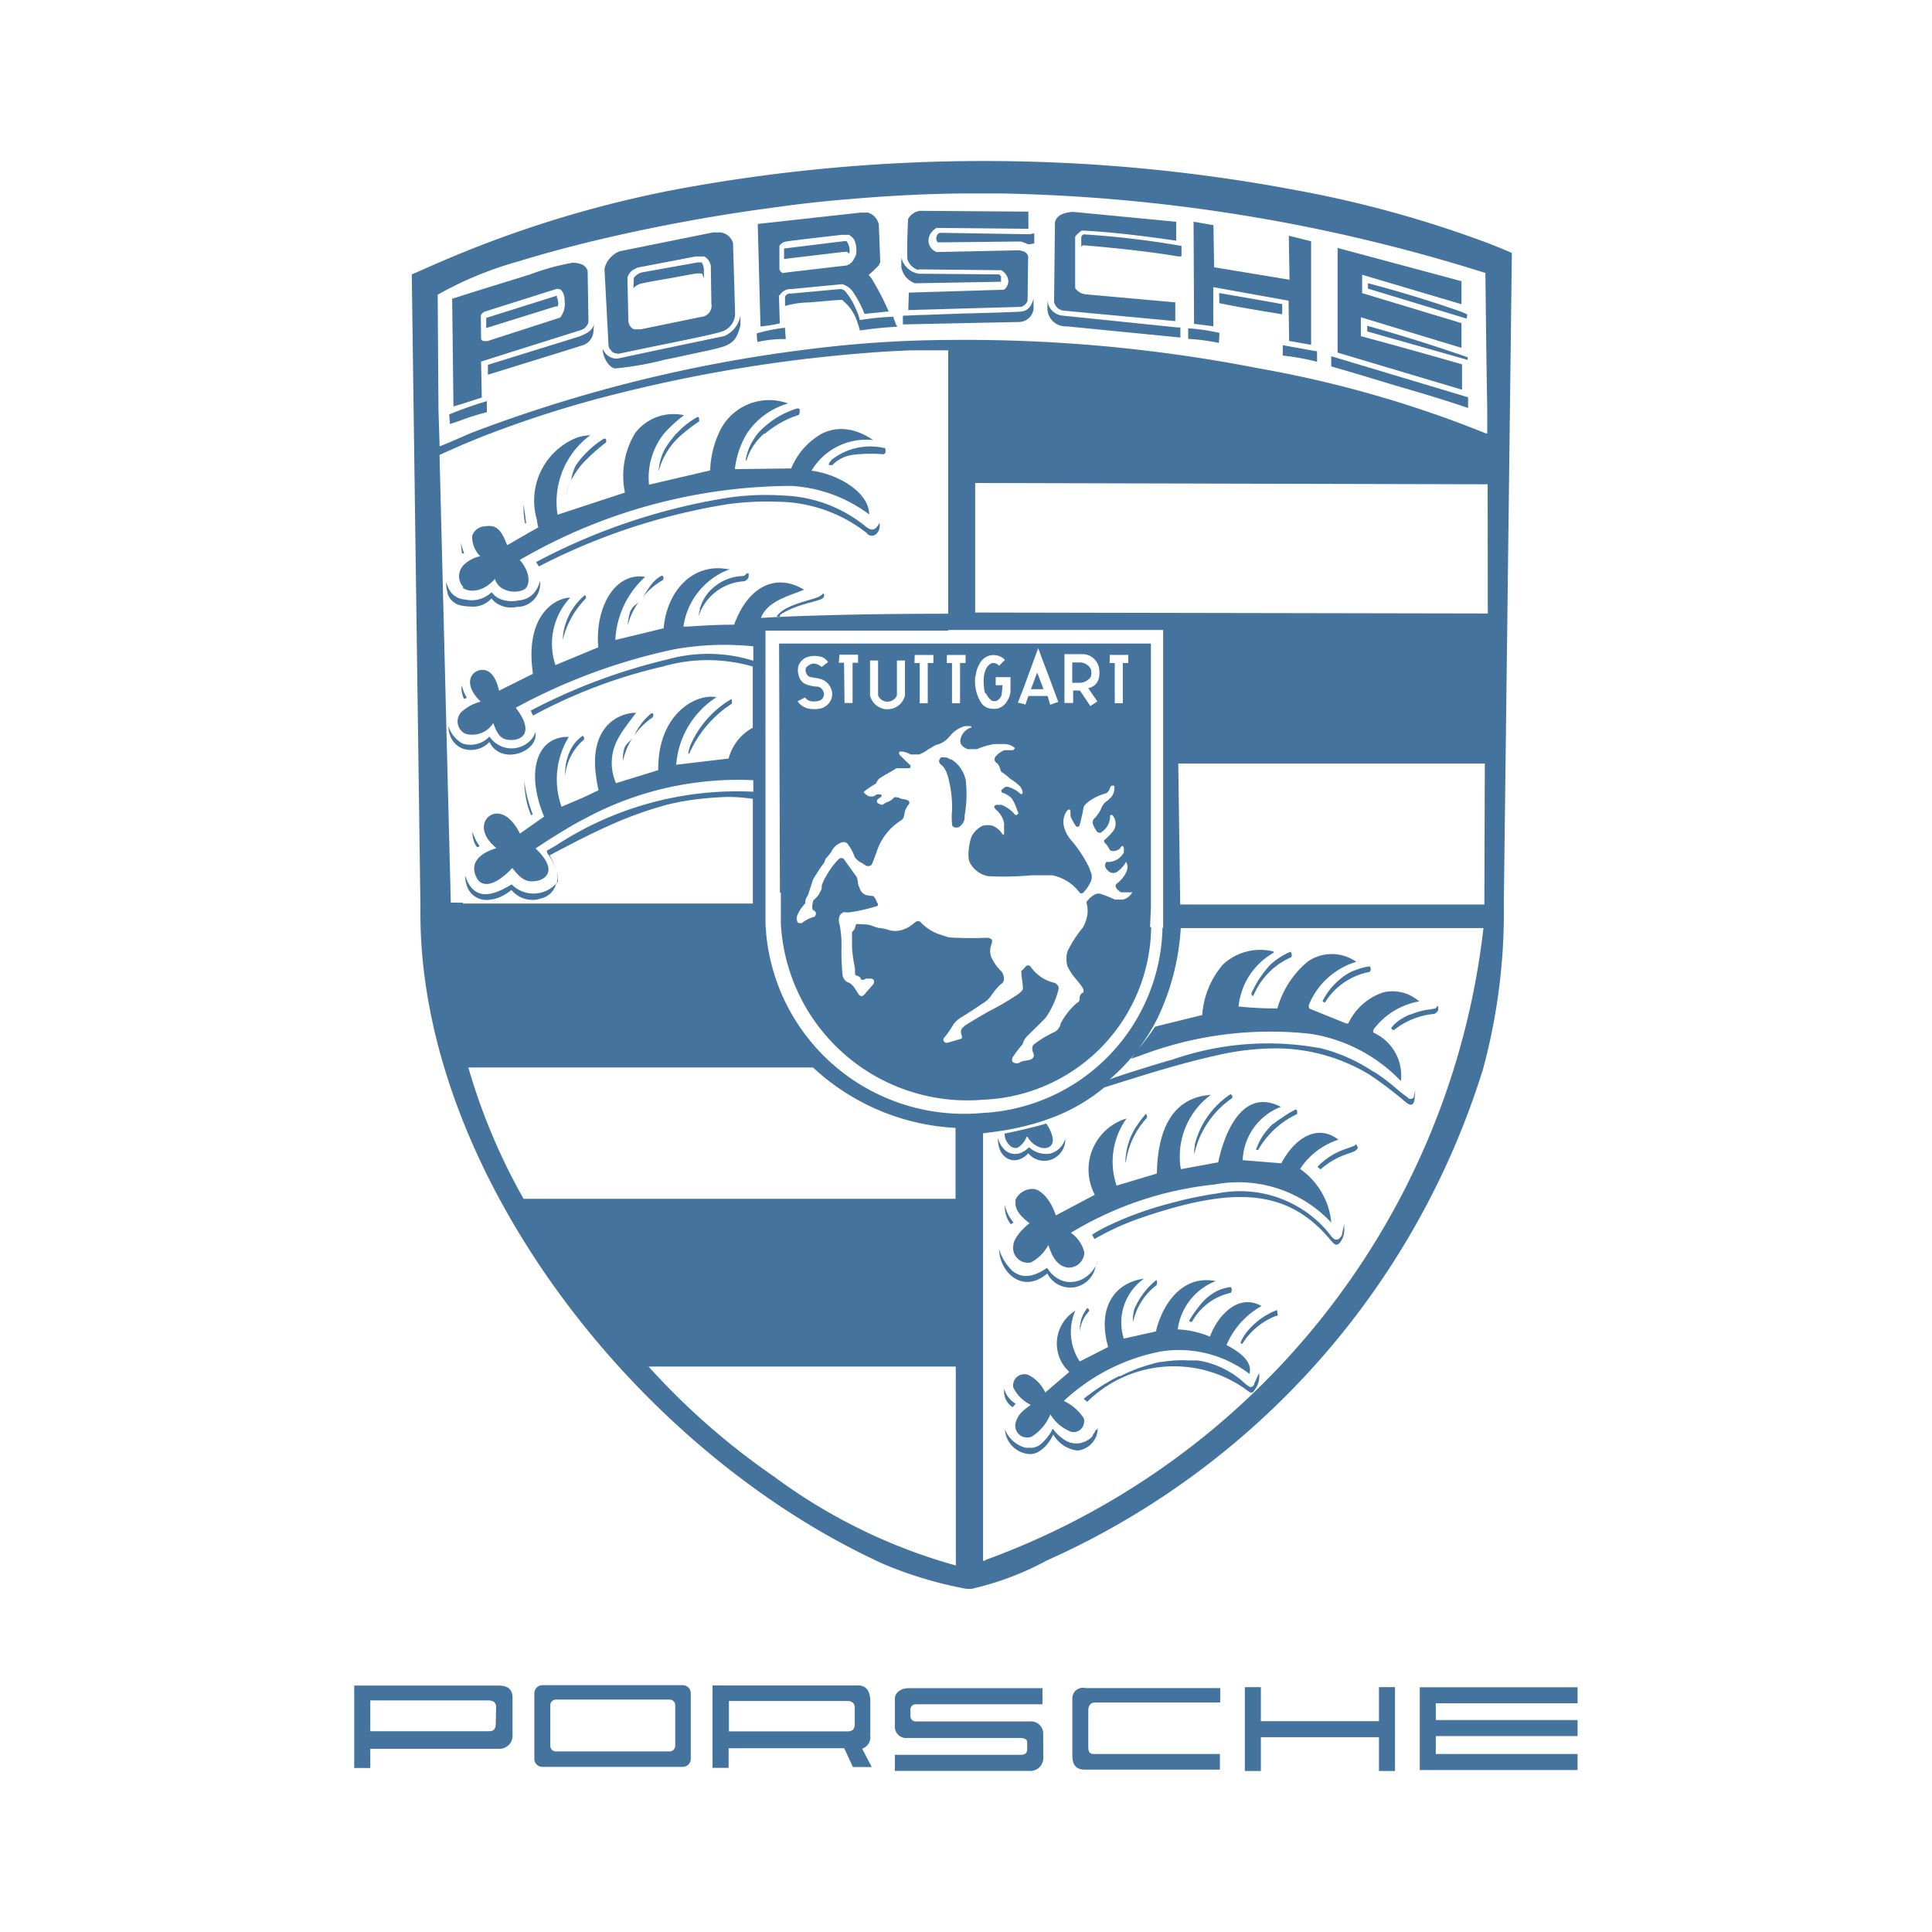 <svg xmlns="http://www.w3.org/2000/svg" fill="#44739e" width="24" height="24" version="1.1" viewBox="0 0 24 24"><path d="M 5.754,7.29 5.748,7.3 c 0.078,0.065 0.258,0.056 0.4,-0.109 a 0.207,0.207 0 0 0 0.1,0.123 0.3,0.3 0 0 0 0.256,0.013 C 6.583,7.289 6.604,7.127 6.457,6.956 A 6.763,6.763 0 0 1 9.83,6.036 1.792,1.792 0 0 1 10.797,6.39 c 0,-0.272 -0.382,-0.5 -0.716,-0.543 A 0.789,0.789 0 0 1 10.847,5.467 0.944,0.944 0 0 0 10.698,5.384 0.653,0.653 0 0 0 10.48,5.33 0.54,0.54 0 0 0 10.215,5.384 0.871,0.871 0 0 0 9.829,5.819 l -0.7,0.009 A 1.086,1.086 0 0 1 9.281,5.381 0.917,0.917 0 0 1 9.79,5.012 0.682,0.682 0 0 0 8.93,5.38 1.216,1.216 0 0 0 8.822,5.844 L 8.062,6.021 A 0.881,0.881 0 0 1 8.253,5.381 1.718,1.718 0 0 1 8.497,5.158 0.6,0.6 0 0 0 7.889,5.381 1.03,1.03 0 0 0 7.763,6.119 L 6.926,6.394 A 1.031,1.031 0 0 1 7.333,5.406 0.766,0.766 0 0 0 7.181,5.431 0.842,0.842 0 0 0 6.671,6.462 0.459,0.459 0 0 0 6.687,6.552 L 6.6,6.6 6.3,6.773 C 6.219,6.556 6.151,6.516 6.012,6.54 A 0.17,0.17 0 0 0 5.866,6.654 0.335,0.335 0 0 0 5.966,6.91 0.4,0.4 0 0 0 5.76,7.019 0.2,0.2 0 0 0 5.737,7.271 0.121,0.121 0 0 0 5.754,7.29 Z M 5.766,6.875 5.748,6.823 5.723,6.742 5.739,6.875 Z M 7.144,5.8 v 0 A 0.652,0.652 0 0 0 7.094,5.966 1.2,1.2 0 0 1 7.23,5.766 2.291,2.291 0 0 1 7.53,5.495 V 5.461 L 7.521,5.45 H 7.5 A 1.2,1.2 0 0 0 7.175,5.75 0.273,0.273 0 0 0 7.144,5.8 Z M 5.742,7.524 a 0.5,0.5 0 0 0 0.095,0.01 v 0 A 0.312,0.312 0 0 0 6.106,7.434 0.247,0.247 0 0 0 6.154,7.483 0.324,0.324 0 0 0 6.42,7.539 0.287,0.287 0 0 0 6.71,7.255 0.273,0.273 0 0 0 6.71,7.214 0.449,0.449 0 0 1 6.677,7.3 0.273,0.273 0 0 1 6.444,7.458 0.377,0.377 0 0 1 6.184,7.427 0.258,0.258 0 0 1 6.108,7.356 0.358,0.358 0 0 1 5.792,7.45 L 5.747,7.444 A 0.236,0.236 0 0 1 5.563,7.285 0.321,0.321 0 0 1 5.541,7.231 0.49,0.49 0 0 0 5.56,7.363 V 7.372 A 0.217,0.217 0 0 0 5.742,7.524 Z M 7.092,5.964 7.094,5.96 7.093,5.961 Z m 0,0 A 0.636,0.636 0 0 0 7.028,6.178 0.734,0.734 0 0 1 7.092,5.964 Z M 6.536,6.5 C 6.528,6.424 6.515,6.346 6.504,6.269 A 1.054,1.054 0 0 0 6.522,6.5 Z m 5.283,2.933 10e-4,10e-4 v 0 z m 2.467,2.084 0.011,-0.235 V 7.994 h -2.514 v 0 h -2.11 0.005 l 0.01,2.939 v 0.156 H 9.7 v 0.135 0 0.25 a 2.321,2.321 0 0 0 2.444,2.192 l 0.067,-0.005 A 2.171,2.171 0 0 0 14.3,11.517 Z m -0.5,-3.381 h 0.23 v 0.1 h -0.068 v 0.5 h -0.1 v -0.5 h -0.064 z m -0.563,-0.01 h 0.235 a 0.21,0.21 0 0 1 0.188,0.147 0.3,0.3 0 0 1 0,0.167 0.16,0.16 0 0 1 -0.128,0.108 l 0.114,0.166 -0.087,0.057 -0.13,-0.193 h -0.084 v 0.155 h -0.108 z m -0.514,0.438 0.188,-0.512 0.04,0.109 0.076,0.2 0.133,0.358 -0.1,0.036 -0.032,-0.109 H 12.775 L 12.749,8.722 12.738,8.755 12.722,8.746 12.644,8.728 Z M 12.121,8.393 a 0.333,0.333 0 0 1 0.044,-0.14 0.2,0.2 0 0 1 0.125,-0.109 0.2,0.2 0 0 1 0.194,0.053 L 12.412,8.27 a 0.164,0.164 0 0 0 -0.037,-0.026 0.079,0.079 0 0 0 -0.067,0 0.167,0.167 0 0 0 -0.05,0.049 0.264,0.264 0 0 0 -0.034,0.1 0.594,0.594 0 0 0 0,0.146 0.238,0.238 0 0 0 0.015,0.074 h 0.009 a 0.239,0.239 0 0 0 0.071,0.09 0.039,0.039 0 0 0 0.021,0.006 0.083,0.083 0 0 0 0.044,-0.005 0.132,0.132 0 0 0 0.054,-0.058 0.2,0.2 0 0 0 0.006,-0.034 0.844,0.844 0 0 0 0.009,-0.1 h -0.084 v -0.1 h 0.184 V 8.589 A 0.241,0.241 0 0 1 12.513,8.705 0.2,0.2 0 0 1 12.4,8.8 0.246,0.246 0 0 1 12.292,8.8 0.192,0.192 0 0 1 12.236,8.778 0.19,0.19 0 0 1 12.193,8.736 0.262,0.262 0 0 1 12.163,8.685 0.5,0.5 0 0 1 12.117,8.395 Z M 11.763,8.136 h 0.232 v 0.1 h -0.069 v 0.5 h -0.1 v -0.5 h -0.065 z m -0.4,0 h 0.232 v 0.1 h -0.07 v 0.5 h -0.1 v -0.5 H 11.36 Z m -0.555,0.069 h 0.1 v 0.434 a 0.127,0.127 0 0 0 0.167,0.067 0.129,0.129 0 0 0 0.067,-0.067 V 8.205 h 0.1 v 0.434 a 0.223,0.223 0 0 1 -0.434,0 z m -0.38,-0.072 h 0.231 v 0.1 h -0.068 v 0.5 h -0.1 l -0.006,-0.5 H 10.42 Z m -0.2,0.458 v 0 A 0.094,0.094 0 0 0 10.161,8.53 0.408,0.408 0 0 1 10.041,8.51 0.154,0.154 0 0 1 9.922,8.391 a 0.2,0.2 0 0 1 0,-0.128 0.18,0.18 0 0 1 0.138,-0.109 0.3,0.3 0 0 1 0.119,0 0.161,0.161 0 0 1 0.108,0.071 l -0.08,0.06 a 0.212,0.212 0 0 0 -0.056,-0.033 0.109,0.109 0 0 0 -0.083,0 0.21,0.21 0 0 0 -0.054,0.04 0.084,0.084 0 0 0 0,0.066 c 0.011,0.022 0.016,0.041 0.049,0.051 0.033,0.01 0.078,0.011 0.116,0.022 a 0.2,0.2 0 0 1 0.15,0.138 0.167,0.167 0 0 1 0,0.108 0.192,0.192 0 0 1 -0.148,0.127 0.411,0.411 0 0 1 -0.131,0 A 0.223,0.223 0 0 1 9.908,8.711 L 10,8.665 a 0.146,0.146 0 0 0 0.057,0.042 0.223,0.223 0 0 0 0.109,0 0.086,0.086 0 0 0 0.069,-0.1 z m 3.722,2.584 h -0.1 a 1.753,1.753 0 0 0 -0.169,-0.068 0.094,0.094 0 0 0 -0.07,0 0.281,0.281 0 0 0 -0.1,0.08 c -0.016,0.014 -0.017,0.024 -0.012,0.035 a 0.355,0.355 0 0 1 0,0.183 0.427,0.427 0 0 1 -0.049,0.119 1.541,1.541 0 0 0 -0.189,0.293 0.331,0.331 0 0 0 0,0.187 0.726,0.726 0 0 0 0.108,0.162 0.959,0.959 0 0 1 0.082,0.108 c 0.011,0.021 0.016,0.047 0,0.059 a 0.063,0.063 0 0 0 -0.038,0.05 c 0,0.065 -0.019,0.065 -0.039,0.079 a 0.873,0.873 0 0 0 -0.163,0.191 0.383,0.383 0 0 0 -0.037,0.069 0.145,0.145 0 0 1 -0.079,0.1 1.272,1.272 0 0 0 -0.257,0.157 c -0.025,0.027 -0.014,0.075 0,0.109 a 0.047,0.047 0 0 1 0,0.043 c -0.026,0.057 -0.13,0.033 -0.171,0.069 a 0.081,0.081 0 0 1 -0.074,0 c -0.028,-0.009 -0.027,-0.056 0,-0.085 a 1.37,1.37 0 0 1 0.109,-0.142 0.235,0.235 0 0 1 0.071,-0.114 c 0.076,-0.076 0.146,-0.142 0.217,-0.217 a 1.038,1.038 0 0 0 0.157,-0.343 c 0.015,-0.057 -0.019,-0.066 -0.037,-0.087 a 0.5,0.5 0 0 1 -0.31,-0.207 0.041,0.041 0 0 0 -0.058,0 v 0 a 0.3,0.3 0 0 1 -0.055,0.057 c 0,0.075 0.02,0.151 0.02,0.227 a 0.257,0.257 0 0 1 -0.05,0.054 3.27,3.27 0 0 1 -0.365,0.216 c -0.026,0.013 -0.05,0.028 -0.076,0.043 q -0.114,0.065 -0.228,0.138 c -0.032,0.028 -0.065,0.049 -0.045,0.109 0.013,0.035 0.007,0.043 0,0.054 l -0.17,0.05 c -0.051,0.008 -0.059,-0.036 -0.051,-0.054 a 1.086,1.086 0 0 0 0.1,-0.137 0.32,0.32 0 0 1 0.123,-0.127 c 0.1,-0.059 0.184,-0.119 0.28,-0.182 l 0.009,-0.006 a 0.281,0.281 0 0 0 0.08,-0.081 1,1 0 0 1 0.115,-0.138 0.073,0.073 0 0 0 0.042,-0.078 0.149,0.149 0 0 0 -0.03,-0.082 0.574,0.574 0 0 1 -0.128,-0.181 0.218,0.218 0 0 1 0,-0.147 c 0.028,-0.081 0,-0.074 -0.033,-0.09 h -0.054 a 4.089,4.089 0 0 1 -0.443,-0.006 l -0.136,-0.045 a 0.579,0.579 0 0 1 -0.2,-0.132 c -0.027,-0.032 -0.049,-0.035 -0.092,0 a 0.4,0.4 0 0 1 -0.163,0.089 0.281,0.281 0 0 1 -0.141,0 0.471,0.471 0 0 0 -0.133,-0.028 c -0.049,-0.011 -0.082,-0.03 -0.124,-0.039 -0.042,-0.009 -0.1,-0.006 -0.152,-0.011 -0.023,0.019 -0.011,0.054 -0.041,0.082 l -0.017,0.02 v 0.187 a 1.732,1.732 0 0 0 0.037,0.26 V 12.1 a 0.03,0.03 0 0 0 0.027,0.021 c 0.021,0.008 0.04,0.017 0.043,0.036 0.003,0.019 0.035,0.022 0.065,0 h 0.074 c 0.025,0.01 0.04,0.033 0.018,0.07 l -0.115,0.132 c -0.022,0.019 -0.035,0.021 -0.061,0 -0.046,-0.063 -0.072,-0.134 -0.139,-0.156 a 0.118,0.118 0 0 1 -0.066,-0.087 3.088,3.088 0 0 1 -0.014,-0.347 1.294,1.294 0 0 0 -0.022,-0.278 c -0.022,-0.07 -0.011,-0.138 0.052,-0.16 a 0.28,0.28 0 0 0 0.087,0 2.181,2.181 0 0 0 0.326,-0.076 c 0.009,0 0.01,-0.014 0.009,-0.025 A 0.057,0.057 0 0 0 10.894,11.208 0.208,0.208 0 0 0 10.85,11.132 l -0.058,-0.007 c -0.087,-0.011 -0.1,-0.06 -0.123,-0.115 -0.014,-0.022 -0.011,-0.089 -0.029,-0.118 L 10.485,10.675 A 0.044,0.044 0 0 0 10.422,10.67 l -0.006,0.005 a 0.944,0.944 0 0 0 -0.148,0.2 0.545,0.545 0 0 0 -0.054,0.108 c -0.011,0.021 0,0.06 -0.016,0.075 a 0.265,0.265 0 0 1 -0.092,0.122 l -0.011,0.032 v 0.014 a 0.133,0.133 0 0 0 0,0.074 0.182,0.182 0 0 1 0.035,0.027 0.05,0.05 0 0 1 -0.011,0.06 0.465,0.465 0 0 0 -0.15,0.073 c -0.007,0.013 -0.048,0.008 -0.06,0 a 0.116,0.116 0 0 1 0,-0.1 0.407,0.407 0 0 1 0.057,-0.094 l 0.032,-0.04 h 0.007 c -0.008,-0.072 0.032,-0.087 0.04,-0.131 l 0.054,-0.167 a 2.184,2.184 0 0 1 0.13,-0.2 c 0.019,-0.017 0.02,-0.066 0.043,-0.077 l 0.054,-0.066 a 0.209,0.209 0 0 1 0.087,-0.1 c 0.039,-0.023 0.073,-0.036 0.111,-0.009 a 0.567,0.567 0 0 1 0.086,0.151 c 0.007,0.033 0.041,0.055 0.063,0.076 a 0.59,0.59 0 0 1 0.069,0.04 0.062,0.062 0 0 0 0.084,0 c 0.024,-0.044 0.039,-0.1 0.06,-0.147 a 0.716,0.716 0 0 1 0.3,-0.4 0.076,0.076 0 0 0 0.038,-0.041 0.191,0.191 0 0 0 0.011,-0.041 A 0.216,0.216 0 0 1 11.283,10 c 0.018,-0.021 0.018,-0.039 0,-0.055 A 0.125,0.125 0 0 0 11.237,9.93 0.257,0.257 0 0 1 11.176,9.916 C 11.169,9.904 11.133,9.905 11.111,9.902 c -0.06,0.069 -0.092,0.05 -0.138,0.09 a 0.037,0.037 0 0 1 -0.038,0 0.126,0.126 0 0 1 -0.039,-0.022 0.024,0.024 0 0 1 0,-0.023 v -0.01 a 0.212,0.212 0 0 1 0.051,-0.038 0.023,0.023 0 0 0 0,-0.027 0.1,0.1 0 0 0 -0.063,0 0.111,0.111 0 0 1 -0.038,0.022 H 10.8 A 0.188,0.188 0 0 1 10.742,9.856 L 10.729,9.843 10.738,9.83 a 0.961,0.961 0 0 1 0.141,-0.094 0.312,0.312 0 0 1 0.04,-0.062 C 10.988,9.626 11.064,9.591 11.136,9.543 H 11.3 A 0.037,0.037 0 0 0 11.31,9.508 L 11.255,9.456 11.178,9.38 c -0.017,-0.022 -0.011,-0.035 0,-0.044 h 0.033 a 0.3,0.3 0 0 1 0.1,0.036 h 0.108 a 0.436,0.436 0 0 0 0.125,-0.073 h 0.009 A 0.318,0.318 0 0 1 11.635,9.252 0.285,0.285 0 0 0 11.786,9.159 L 11.795,9.15 a 0.361,0.361 0 0 1 0.192,-0.13 h 0.068 a 0.012,0.012 0 0 1 0.006,0.022 H 12.05 a 0.2,0.2 0 0 0 -0.116,0.13 0.112,0.112 0 0 0 0,0.063 0.149,0.149 0 0 0 0.028,0.038 v 0 a 0.213,0.213 0 0 0 0.059,0.033 h 0.115 a 0.9,0.9 0 0 1 0.217,-0.063 h 0.134 a 0.213,0.213 0 0 1 0.109,0.04 c 0.022,0.012 0,0.025 -0.011,0.036 h -0.108 a 0.276,0.276 0 0 0 -0.109,0.079 0.054,0.054 0 0 0 0,0.07 0.11,0.11 0 0 1 0.042,0.046 c 0.011,0.024 0.018,0.048 0.027,0.073 a 0.639,0.639 0 0 1 0.109,0.085 0.612,0.612 0 0 1 0.128,0.1 0.133,0.133 0 0 1 0.029,0.083 c -0.01,0.013 -0.021,0.014 -0.034,0 a 0.344,0.344 0 0 0 -0.128,-0.074 0.066,0.066 0 0 0 -0.061,0 l -0.036,0.03 a 0.019,0.019 0 0 0 0,0.027 v 0.006 a 0.3,0.3 0 0 1 0.125,0.074 0.589,0.589 0 0 1 0.069,0.156 0.037,0.037 0 0 1 0.011,0.033 c -0.02,0.021 -0.027,0.021 -0.042,0.011 A 0.41,0.41 0 0 0 12.439,9.998 H 12.38 c -0.027,0.009 -0.041,0.014 -0.016,0.052 a 0.332,0.332 0 0 1 0.1,0.138 l 0.009,0.041 v 0.13 c -0.007,0.015 -0.014,0.014 -0.022,0 a 0.269,0.269 0 0 0 -0.117,-0.1 0.239,0.239 0 0 0 -0.13,0 0.3,0.3 0 0 0 -0.135,0.134 c -0.027,0.065 -0.066,0.274 -0.01,0.342 a 0.323,0.323 0 0 0 0.217,0.149 3.677,3.677 0 0 0 0.535,-0.011 h 0.26 a 0.566,0.566 0 0 1 0.342,0.217 0.033,0.033 0 0 0 0.042,0 0.446,0.446 0 0 0 0.1,-0.152 0.145,0.145 0 0 0 0,-0.092 c -0.009,-0.022 -0.017,-0.045 -0.024,-0.067 a 1.6,1.6 0 0 0 -0.236,-0.355 0.407,0.407 0 0 1 -0.079,-0.16 0.246,0.246 0 0 1 0,-0.108 0.23,0.23 0 0 1 0.044,-0.09 c 0.02,-0.014 0.029,-0.015 0.035,0 0.006,0.015 0,0.065 0.008,0.086 a 0.893,0.893 0 0 0 0.061,0.109 0.031,0.031 0 0 0 0.044,0 v 0 a 2.147,2.147 0 0 0 0.05,-0.217 c 0,-0.034 0.039,-0.065 0.067,-0.088 a 0.656,0.656 0 0 1 0.211,-0.1 C 13.768,9.84 13.775,9.824 13.794,9.777 13.805,9.755 13.837,9.753 13.843,9.768 a 0.187,0.187 0 0 1 -0.038,0.133 0.651,0.651 0 0 1 -0.079,0.069 0.228,0.228 0 0 0 -0.049,0.078 0.378,0.378 0 0 1 -0.09,0.126 0.077,0.077 0 0 0 0,0.087 0.34,0.34 0 0 0 0.042,0.071 0.043,0.043 0 0 0 0.061,0 v 0 a 0.234,0.234 0 0 0 0.1,-0.2 0.02,0.02 0 0 1 0.028,-0.006 l 0.006,0.006 a 0.163,0.163 0 0 1 0.018,0.171 0.588,0.588 0 0 1 -0.12,0.129 c -0.01,0.01 -0.008,0.021 0,0.036 a 0.256,0.256 0 0 1 0.059,0.08 c 0.011,0.03 0.058,0.031 0.109,0.009 a 0.084,0.084 0 0 0 0.032,-0.03 c 0.016,-0.025 0.032,-0.027 0.039,0.009 v 0.054 a 0.224,0.224 0 0 1 -0.217,0.117 0.068,0.068 0 0 0 0,0.087 0.145,0.145 0 0 0 0.04,0.038 0.086,0.086 0 0 0 0.09,0 0.374,0.374 0 0 0 0.109,-0.115 0.006,0.006 0 1 1 0.011,0 0.13,0.13 0 0 1 0,0.109 0.373,0.373 0 0 1 -0.12,0.15 c -0.027,0.019 -0.013,0.05 0,0.065 a 0.182,0.182 0 0 0 0.052,0.044 h 0.14 a 0.19,0.19 0 0 1 -0.116,0.09 z M 6.079,9.218 v 0 L 6.088,9.231 C 6.24,9.513 6.702,9.331 6.649,9.093 A 0.174,0.174 0 0 1 6.617,9.165 0.327,0.327 0 0 1 6.161,9.233 0.348,0.348 0 0 1 6.08,9.15 0.324,0.324 0 0 1 5.744,9.236 0.38,0.38 0 0 1 5.57,9.019 0.333,0.333 0 0 0 5.612,9.182 0.272,0.272 0 0 0 5.744,9.298 0.315,0.315 0 0 0 6.079,9.218 Z m 7.472,-0.812 a 0.164,0.164 0 0 0 0,-0.093 0.155,0.155 0 0 0 -0.141,-0.084 h -0.09 v 0.253 h 0.091 a 0.171,0.171 0 0 0 0.14,-0.076 z M 12.936,8.49 12.884,8.355 12.807,8.561 h 0.156 z M 11.82,9.434 v 0 H 11.805 L 11.783,9.42 11.754,9.409 h -0.022 a 0.162,0.162 0 0 0 -0.044,0 0.1,0.1 0 0 0 -0.016,0.026 0.039,0.039 0 0 0 0,0.044 L 11.68,9.49 a 0.222,0.222 0 0 1 0.068,0.084 l 0.008,0.015 0.024,0.068 v 0.007 a 1.448,1.448 0 0 1 0.047,0.4 0.863,0.863 0 0 0 0,0.176 0.079,0.079 0 0 0 0.008,0.026 0.077,0.077 0 0 0 0.089,0 0.158,0.158 0 0 0 0.059,-0.1 V 10.13 A 1.478,1.478 0 0 0 12,9.73 V 9.71 A 0.4,0.4 0 0 0 11.82,9.434 Z M 6.545,9.97 v 0 a 1.154,1.154 0 0 0 0.041,0.13 l 0.01,0.026 0.022,-0.008 A 1.838,1.838 0 0 1 6.512,9.7 1.375,1.375 0 0 0 6.545,9.97 Z M 7.258,7.4 A 0.75,0.75 0 0 0 7.032,7.731 0.642,0.642 0 0 0 6.991,7.948 1.1,1.1 0 0 1 7.273,7.439 0.031,0.031 0 0 0 7.262,7.392 Z M 7.839,7.581 H 7.834 A 0.829,0.829 0 0 0 7.796,7.772 0.892,0.892 0 0 1 7.949,7.458 C 7.919,7.506 7.857,7.527 7.839,7.581 Z M 5.734,8.515 A 0.311,0.311 0 0 0 5.748,8.64 V 8.648 L 5.756,8.661 5.764,8.683 5.8,8.668 A 0.4,0.4 0 0 1 5.75,8.559 Z m 10.083,5.444 a 0.522,0.522 0 0 0 -0.048,0.046 l -0.006,0.008 a 0.716,0.716 0 0 0 -0.16,0.271 h 0.026 a 1.1,1.1 0 0 1 0.484,-0.445 c 0,-0.019 0.008,-0.045 -0.016,-0.058 a 1.219,1.219 0 0 0 -0.166,0.1 0.987,0.987 0 0 0 -0.1,0.072 z M 8.223,7.151 C 8.107,7.205 8.051,7.323 7.979,7.425 a 0.877,0.877 0 0 1 0.252,-0.217 0.039,0.039 0 0 0 0,-0.055 v 0 z M 8.361,5.434 v 0 L 8.322,5.484 8.3,5.514 8.263,5.571 A 0.684,0.684 0 0 0 8.181,5.858 0.9,0.9 0 0 1 8.492,5.38 1.944,1.944 0 0 1 8.685,5.235 V 5.191 L 8.667,5.178 a 1.067,1.067 0 0 0 -0.256,0.2 0.5,0.5 0 0 0 -0.05,0.056 z m 1.972,0.276 a 0.41,0.41 0 0 0 -0.035,0.047 v 0.021 h 0.041 A 0.44,0.44 0 0 1 10.587,5.651 1.836,1.836 0 0 1 10.972,5.643 L 10.988,5.636 11,5.625 V 5.582 A 0.027,0.027 0 0 0 10.986,5.563 H 10.973 A 0.777,0.777 0 0 0 10.333,5.71 Z M 9.363,5.457 v 0 a 0.677,0.677 0 0 0 -0.1,0.257 L 9.272,5.723 A 0.731,0.731 0 0 1 9.489,5.389 H 9.5 A 1.239,1.239 0 0 1 9.923,5.154 L 9.934,5.129 V 5.081 L 9.908,5.072 A 1.088,1.088 0 0 0 9.414,5.384 0.625,0.625 0 0 0 9.363,5.457 Z M 9.2,7.157 A 0.582,0.582 0 0 0 8.884,7.281 0.519,0.519 0 0 0 8.702,7.538 L 8.684,7.573 8.7,7.555 A 0.506,0.506 0 0 0 8.678,7.655 0.632,0.632 0 0 1 9.242,7.221 0.087,0.087 0 0 0 9.3,7.168 V 7.121 H 9.283 C 9.256,7.13 9.268,7.159 9.2,7.157 Z M 10.744,6.532 A 1.708,1.708 0 0 0 9.732,6.156 3.257,3.257 0 0 0 9.048,6.182 7.625,7.625 0 0 0 6.66,6.982 L 6.671,7 6.69,7.028 v 0.011 a 7.765,7.765 0 0 1 2.352,-0.776 3.608,3.608 0 0 1 0.623,-0.03 1.815,1.815 0 0 1 1.1,0.387 0.079,0.079 0 0 0 0.109,0.022 L 10.886,6.633 A 0.149,0.149 0 0 0 10.925,6.494 0.2,0.2 0 0 1 10.882,6.557 C 10.844,6.591 10.806,6.585 10.744,6.532 Z M 10.168,7.415 C 10.035,7.469 9.74,7.515 9.647,7.66 h 0.041 c 0,-0.015 0,-0.02 0.011,-0.028 0.236,-0.15 0.515,-0.158 0.535,-0.217 0.009,-0.03 0,-0.039 -0.012,-0.043 C 10.218,7.39 10.19,7.4 10.168,7.415 Z m 3.437,10.354 v 0.011 l -0.017,0.027 -0.013,0.019 v 0.01 a 0.35,0.35 0 0 1 -0.027,0.028 0.392,0.392 0 0 1 -0.032,0.025 H 13.51 L 13.478,17.91 H 13.469 A 0.221,0.221 0 0 1 13.39,17.931 H 13.35 A 0.155,0.155 0 0 1 13.314,17.923 H 13.3 L 13.268,17.91 13.254,17.904 a 0.511,0.511 0 0 1 -0.176,-0.157 0.567,0.567 0 0 1 -0.159,0.2 0.227,0.227 0 0 1 -0.086,0.037 0.17,0.17 0 0 1 -0.045,0 0.2,0.2 0 0 1 -0.049,0 0.378,0.378 0 0 1 -0.255,-0.228 0.327,0.327 0 0 0 0.3,0.307 c 0.133,0.01 0.249,-0.131 0.3,-0.244 a 0.4,0.4 0 0 0 0.3,0.2 0.281,0.281 0 0 0 0.253,-0.281 v -0.007 a 0.069,0.069 0 0 1 -0.011,0.029 z m 3.21,-3.532 c -0.023,0.01 -0.058,0.021 -0.1,0.036 a 0.873,0.873 0 0 0 -0.341,0.213 v 0 l -0.008,0.007 0.037,0.034 c 0.272,-0.232 0.435,-0.18 0.465,-0.273 l -0.022,-0.042 a 0.072,0.072 0 0 1 -0.031,0.025 z m -1.034,-2.253 a 1.114,1.114 0 0 0 -0.084,0.1 v 0 a 1.107,1.107 0 0 0 -0.115,0.181 l -0.029,0.056 c -0.009,0.019 -0.01,0.031 0,0.042 l 0.012,0.013 a 1.544,1.544 0 0 1 0.076,-0.144 0.913,0.913 0 0 1 0.4,-0.342 0.059,0.059 0 0 0 -0.011,-0.067 0.873,0.873 0 0 0 -0.249,0.161 z m 0.87,3.386 v 0 A 0.064,0.064 0 0 1 16.6,15.399 h -0.01 a 0.052,0.052 0 0 1 -0.022,-0.012 0.16,0.16 0 0 1 -0.038,-0.04 c -0.024,-0.031 -0.048,-0.06 -0.074,-0.089 a 1.431,1.431 0 0 0 -1.327,-0.434 c -0.146,0.021 -0.291,0.049 -0.435,0.083 -0.06,0.016 -0.123,0.031 -0.188,0.049 a 4.206,4.206 0 0 0 -0.8,0.3 c -0.043,0.023 -0.085,0.047 -0.126,0.073 l -0.013,0.01 v 0 l 0.029,0.053 a 3.323,3.323 0 0 1 0.52,-0.243 c 1.183,-0.414 1.872,-0.4 2.419,0.263 0.036,0.037 0.065,0.086 0.12,0.011 a 0.256,0.256 0 0 0 0.043,-0.17 0.393,0.393 0 0 0 0,-0.048 L 16.67,15.34 a 0.1,0.1 0 0 1 -0.019,0.03 z m -0.909,0.961 -0.025,0.014 -0.021,0.014 a 0.878,0.878 0 0 0 -0.218,0.2 0.922,0.922 0 0 0 -0.065,0.109 c 0,0.014 0,0.026 0.019,0.026 a 0.863,0.863 0 0 1 0.412,-0.345 0.033,0.033 0 0 0 0.029,-0.013 l -0.009,-0.061 a 0.626,0.626 0 0 0 -0.122,0.056 z m 2.68,-3.048 v 0 a 7.446,7.446 0 0 0 0.259,-2.063 l 0.1,-8.078 C 18.681,3.099 18.575,3.055 18.467,3.014 A 13.96,13.96 0 0 0 16.103,2.363 20.9,20.9 0 0 0 8.347,2.363 14.058,14.058 0 0 0 5.364,3.3 l -0.249,0.109 0.108,7.869 c -0.04,3.194 2.618,6.721 5.752,8.151 a 5,5 0 0 0 0.986,0.3 0.363,0.363 0 0 0 0.114,0.007 A 3.659,3.659 0 0 0 13,19.387 l 0.217,-0.1 a 9.9,9.9 0 0 0 5.205,-6.004 z m 0.017,-2.047 H 14.661 L 14.637,9.485 h 3.808 z m 0.043,-7.915 v 0.018 0.253 z m 0,4.3 -6.368,-0.012 V 6 L 18.48,6.016 Z M 5.437,3.661 a 4.44,4.44 0 0 1 1,-0.413 C 6.692,3.169 6.98,3.09 7.29,3.013 A 22.089,22.089 0 0 1 9.656,2.572 c 0.227,-0.032 0.5,-0.065 0.793,-0.09 L 10.666,2.464 C 11.108,2.428 11.552,2.406 11.99,2.403 h 0.44 a 21.3,21.3 0 0 1 6.022,0.988 l 0.013,1.074 0.01,0.631 V 5.384 H 18.459 A 14.034,14.034 0 0 0 15.638,4.576 18.987,18.987 0 0 0 11.788,4.223 14.273,14.273 0 0 0 10.097,4.332 17.9,17.9 0 0 0 5.848,5.38 L 5.748,5.424 5.586,5.494 5.461,5.545 5.447,5.092 Z M 5.6,11.212 v 0.007 L 5.46,5.652 5.5,5.633 5.746,5.524 c 0.12,-0.049 0.239,-0.1 0.362,-0.145 a 13.526,13.526 0 0 1 1.3,-0.421 18.6,18.6 0 0 1 3.631,-0.593 l 0.265,-0.013 h 0.475 v 3.272 c -0.774,0 -1.51,0.013 -2.132,0.041 L 9.453,7.676 C 9.531,7.469 9.793,7.405 9.988,7.326 9.653,7.12 9.298,7.268 9.12,7.76 8.928,7.76 8.736,7.77 8.545,7.784 H 8.49 a 0.89,0.89 0 0 1 0.543,-0.7 L 9.069,7.071 H 9.044 C 8.609,6.988 8.284,7.338 8.244,7.805 L 7.644,7.95 A 1.128,1.128 0 0 1 8.015,7.166 C 7.625,7.105 7.39,7.566 7.432,8.041 L 6.9,8.262 A 0.835,0.835 0 0 1 7.084,7.424 C 6.909,7.424 6.511,7.633 6.621,8.37 L 6.2,8.58 C 6.167,8.439 6.117,8.363 6.051,8.333 5.899,8.274 5.704,8.459 5.972,8.716 A 0.549,0.549 0 0 0 5.755,8.825 0.168,0.168 0 0 0 5.716,9.06 0.161,0.161 0 0 0 5.755,9.099 L 5.776,9.113 A 0.306,0.306 0 0 0 6.127,8.982 C 6.179,9.116 6.214,9.199 6.364,9.192 6.514,9.185 6.62,9.069 6.407,8.792 A 7.269,7.269 0 0 1 8.375,8.066 3.52,3.52 0 0 1 9.358,8.029 V 8.208 A 1.88,1.88 0 0 0 8.294,8.191 7.236,7.236 0 0 0 6.594,8.827 L 6.607,8.86 6.622,8.889 a 6.4,6.4 0 0 1 1.611,-0.609 2.005,2.005 0 0 1 1.118,0 v 0.76 a 0.614,0.614 0 0 0 -0.3,0.383 L 8.4,9.5 A 1.094,1.094 0 0 1 8.9,8.661 C 8.643,8.611 8.169,8.872 8.177,9.567 L 7.652,9.729 A 0.624,0.624 0 0 1 7.672,9.186 1.145,1.145 0 0 1 7.76,9.045 C 7.809,8.974 7.86,8.911 7.902,8.855 H 7.869 C 7.627,8.876 7.326,9.079 7.404,9.637 A 1.37,1.37 0 0 0 7.436,9.816 L 7.261,9.9 6.976,10.022 A 1.009,1.009 0 0 1 7.066,9.154 C 6.675,9.143 6.523,9.579 6.759,10.144 l -0.3,0.211 C 6.35,10.138 6.217,10.08 6.119,10.116 6,10.16 5.933,10.344 6.167,10.536 5.91,10.614 5.841,10.753 5.922,10.905 c 0.053,0.109 0.209,0.127 0.441,-0.122 0.1,0.119 0.16,0.191 0.317,0.157 0.12,-0.027 0.239,-0.149 -0.027,-0.4 0.13,-0.087 0.254,-0.166 0.377,-0.239 0.076,-0.047 0.152,-0.089 0.228,-0.128 a 4,4 0 0 1 2.1,-0.481 v 0.143 a 4.107,4.107 0 0 0 -2.44,0.66 L 6.891,10.512 6.791,10.569 6.8,10.6 a 0.686,0.686 0 0 1 0.108,0.21 0.822,0.822 0 0 0 -0.08,-0.185 C 7.052,10.507 7.294,10.378 7.553,10.262 A 4.763,4.763 0 0 1 8.273,10 C 8.335,9.984 8.397,9.971 8.46,9.958 A 4.024,4.024 0 0 1 9.039,9.9 2.052,2.052 0 0 1 9.352,9.924 v 1.3 h -3.6 v -0.01 z m 0.222,2.049 H 10.1 a 2.809,2.809 0 0 0 1.77,0.75 v 0.881 H 6.504 A 7.579,7.579 0 0 1 5.818,13.261 Z m 6.052,6.186 A 6.869,6.869 0 0 1 9.612,18.34 8.86,8.86 0 0 1 8.057,16.976 h 3.816 z M 9.517,11.591 c 0,-0.038 -0.006,-0.075 -0.008,-0.112 v -0.255 0 -3.39 H 11.78 V 7.826 h 2.669 v 3.7 h -0.008 a 2.357,2.357 0 0 1 -2.24,2.3 2.469,2.469 0 0 1 -2.684,-2.235 z m 2.721,7.789 v 0.008 h -0.026 v -5.31 l 0.109,-0.014 0.06,-0.008 a 3.3,3.3 0 0 0 0.553,-0.124 c 0.065,-0.022 0.133,-0.046 0.2,-0.073 a 2.284,2.284 0 0 0 0.586,-0.352 l 0.064,-0.019 c 0.434,-0.137 0.881,-0.278 1.311,-0.373 a 3.223,3.223 0 0 1 0.818,-0.091 2.262,2.262 0 0 1 1.1,0.326 4.848,4.848 0 0 1 0.4,0.3 l 0.049,0.041 c 0.043,0.037 0.094,0.057 0.109,-0.027 l 0.01,-0.122 -0.021,0.092 a 0.051,0.051 0 0 1 -0.071,0.006 v -0.006 a 1.473,1.473 0 0 1 -0.139,-0.108 2.465,2.465 0 0 0 -0.263,-0.2 L 17.04,13.3 17.015,13.283 a 2.15,2.15 0 0 0 -0.542,-0.244 l -0.076,-0.02 h -0.008 a 3.594,3.594 0 0 0 -1.825,0.144 c -0.109,0.03 -0.217,0.062 -0.317,0.094 -0.1,0.032 -0.217,0.066 -0.315,0.1 l -0.074,0.024 -0.074,0.028 0.007,-0.006 a 2.457,2.457 0 0 0 0.323,-0.338 c -0.024,0.028 -0.043,0.06 -0.067,0.088 l 0.114,-0.038 a 4.523,4.523 0 0 1 2.121,-0.272 1.973,1.973 0 0 1 1.12,0.586 0.582,0.582 0 0 0 -0.338,-0.6 v 0 a 0.045,0.045 0 0 1 0,-0.042 0.9,0.9 0 0 1 0.565,-0.347 0.493,0.493 0 0 0 -0.456,-0.109 0.737,0.737 0 0 0 -0.424,0.383 h -0.026 l -0.457,-0.185 a 0.068,0.068 0 0 1 0,-0.062 0.926,0.926 0 0 1 0.582,-0.519 0.527,0.527 0 0 0 -0.6,-0.005 1.164,1.164 0 0 0 -0.38,0.584 4.562,4.562 0 0 1 -0.482,-0.024 0.867,0.867 0 0 1 0.434,-0.667 V 11.82 a 0.678,0.678 0 0 0 -0.625,0.159 1.065,1.065 0 0 0 -0.26,0.63 l -0.5,0.123 -0.086,0.022 a 3.388,3.388 0 0 1 -0.212,0.281 2.339,2.339 0 0 0 0.245,-0.392 3.013,3.013 0 0 0 0.286,-1.114 h 3.76 a 9.5,9.5 0 0 1 -6.19,7.851 z m 4.892,2.001 h -1.467 v -0.423 l -0.199,0.001 V 22 h 0.199 V 21.58 H 17.13 V 22 h 0.199 V 20.958 H 17.13 Z m 2.467,-0.222 V 20.96 h -1.96 v 1.028 h 1.96 v -0.199 h -1.761 v -0.223 h 1.761 v -0.199 h -1.761 v -0.208 z m -3.166,-8.727 v 0 0.006 l 0.019,0.015 h 0.009 a 0.837,0.837 0 0 1 0.556,-0.38 0.053,0.053 0 0 0 0,-0.069 0.833,0.833 0 0 0 -0.27,0.089 0.859,0.859 0 0 0 -0.314,0.339 z m 1.421,0.068 a 0.026,0.026 0 0 1 -0.009,0.016 c -0.014,0.017 -0.045,0.015 -0.072,0.022 a 0.853,0.853 0 0 0 -0.244,0.064 h -0.009 a 0.61,0.61 0 0 0 -0.2,0.126 0.344,0.344 0 0 0 -0.035,0.041 0.037,0.037 0 0 0 0.021,0.026 h 0.014 a 0.933,0.933 0 0 1 0.5,-0.2 0.112,0.112 0 0 0 0.048,-0.046 V 12.5 Z m -2.27,4.7 -0.02,0.021 c -0.037,0.025 -0.057,-0.009 -0.085,-0.024 A 1.108,1.108 0 0 0 14.935,16.91 L 14.88,16.9 h -0.115 a 1.4,1.4 0 0 0 -0.171,0 H 14.586 L 14.51,16.908 H 14.5 l -0.07,0.011 h -0.02 l -0.065,0.015 -0.024,0.007 -0.061,0.017 -0.027,0.008 -0.058,0.019 -0.029,0.01 -0.057,0.022 -0.025,0.011 a 0.466,0.466 0 0 0 -0.061,0.026 l -0.019,0.008 -0.067,0.033 H 13.9 a 2.437,2.437 0 0 0 -0.416,0.264 l -0.022,0.019 0.043,0.036 a 1.536,1.536 0 0 1 1.969,-0.156 c 0.04,0.028 0.075,0.072 0.109,0.011 a 0.277,0.277 0 0 0 0.058,-0.206 v -0.007 l -0.063,0.136 z m -2.261,3.9 v 0.7 c 0,0.085 0.015,0.183 0.157,0.183 h 1.676 v -0.194 h -1.563 c -0.051,0 -0.072,-0.02 -0.072,-0.091 v -0.449 c 0,-0.045 0.016,-0.1 0.087,-0.1 h 1.552 V 20.97 H 13.484 A 0.131,0.131 0 0 0 13.321,21.1 Z M 13.01,15.819 v 0 a 0.319,0.319 0 0 0 0.6,-0.093 0.368,0.368 0 0 1 -0.106,0.126 0.332,0.332 0 0 1 -0.243,0.072 0.292,0.292 0 0 1 -0.076,-0.019 0.376,0.376 0 0 1 -0.174,-0.151 H 13 a 0.6,0.6 0 0 1 -0.134,0.072 0.32,0.32 0 0 1 -0.153,0.023 0.278,0.278 0 0 1 -0.108,-0.041 l -0.023,-0.016 -0.008,-0.007 a 0.622,0.622 0 0 1 -0.163,-0.269 c 0.006,0.291 0.296,0.566 0.599,0.303 z m -0.419,-0.633 a 0.464,0.464 0 0 1 -0.108,-0.217 0.349,0.349 0 0 0 0.073,0.239 z m 0.183,-0.86 a 0.255,0.255 0 0 0 0.359,0.037 0.26,0.26 0 0 0 0.1,-0.211 v -0.006 a 0.282,0.282 0 0 1 -0.119,0.156 l -0.022,0.01 A 0.177,0.177 0 0 1 13.047,14.33 0.312,0.312 0 0 1 12.786,14.254 H 12.78 a 0.277,0.277 0 0 1 -0.073,0.054 0.188,0.188 0 0 1 -0.234,-0.032 0.3,0.3 0 0 1 -0.076,-0.141 c -0.009,0.265 0.218,0.365 0.377,0.191 z m 1.207,0.111 h 0.005 a 1.009,1.009 0 0 1 0.26,-0.549 0.05,0.05 0 0 0 -0.011,-0.051 1.362,1.362 0 0 0 -0.1,0.128 l -0.018,0.026 a 0.828,0.828 0 0 0 -0.128,0.339 0.545,0.545 0 0 0 -0.008,0.107 z m -1.432,-0.202 a 0.1,0.1 0 0 0 0.093,0.022 0.277,0.277 0 0 0 0.109,-0.13 c 0,-0.007 0.007,-0.008 0.016,0 a 0.288,0.288 0 0 0 0.157,0.128 c 0.072,0.022 0.171,0 0.152,-0.125 a 0.484,0.484 0 0 0 -0.08,-0.174 l -0.032,0.011 c -0.161,0.044 -0.322,0.082 -0.485,0.115 a 0.2,0.2 0 0 0 0.071,0.152 z m 1.084,1.436 c 0,0.027 -0.018,0.03 -0.022,0.052 v 0 a 0.253,0.253 0 0 0 0.022,-0.052 z m -1.055,1.81 0.04,-0.043 a 0.307,0.307 0 0 1 -0.143,-0.186 0.238,0.238 0 0 0 0.1,0.227 z m 0.947,-1.189 c 0.011,-0.019 0,-0.036 -0.022,-0.044 v 0.006 a 0.407,0.407 0 0 0 -0.065,0.117 l -0.007,0.018 a 0.2,0.2 0 0 1 -0.008,0.033 0.139,0.139 0 0 1 -0.008,0.046 v 0.014 a 0.542,0.542 0 0 0 0,0.057 0.412,0.412 0 0 1 0.11,-0.246 z M 5.887,10.45 v 0 a 0.255,0.255 0 0 0 0.041,0.076 l 0.03,-0.014 a 0.663,0.663 0 0 1 -0.09,-0.183 0.378,0.378 0 0 0 0.019,0.121 z m 8.213,5.788 -0.011,0.032 a 0.527,0.527 0 0 0 -0.015,0.158 0.782,0.782 0 0 1 0.291,-0.462 0.07,0.07 0 0 0 0,-0.066 0.941,0.941 0 0 0 -0.21,0.239 0.557,0.557 0 0 0 -0.041,0.076 z m -0.742,0.044 a 0.478,0.478 0 0 0 -0.161,0.655 0.486,0.486 0 0 0 0.087,0.105 l -0.3,0.257 a 0.439,0.439 0 0 0 -0.217,-0.222 0.14,0.14 0 0 0 -0.18,0.157 0.455,0.455 0 0 0 0.218,0.217 c -0.109,0.082 -0.15,0.109 -0.187,0.217 a 0.147,0.147 0 0 0 0.2,0.177 0.588,0.588 0 0 0 0.23,-0.275 0.52,0.52 0 0 0 0.261,0.217 0.13,0.13 0 0 0 0.155,-0.1 0.127,0.127 0 0 0 0,-0.067 0.588,0.588 0 0 0 -0.249,-0.217 2.446,2.446 0 0 1 1.216,-0.617 1.449,1.449 0 0 1 1.09,0.281 v 0 c 0.041,-0.151 -0.115,-0.27 -0.285,-0.358 a 1.006,1.006 0 0 1 0.435,-0.485 c -0.288,-0.162 -0.543,0.116 -0.641,0.38 a 1.2,1.2 0 0 0 -0.4,-0.09 0.752,0.752 0 0 1 0.472,-0.6 c -0.448,-0.087 -0.679,0.343 -0.742,0.625 l -0.4,0.09 a 0.667,0.667 0 0 1 0.251,-0.745 c -0.361,0.05 -0.586,0.354 -0.445,0.849 l -0.353,0.18 a 0.663,0.663 0 0 1 -0.055,-0.631 z m 1.419,0.137 h 0.031 a 0.727,0.727 0 0 1 0.481,-0.359 0.06,0.06 0 0 0 0,-0.072 0.561,0.561 0 0 0 -0.151,0.04 0.636,0.636 0 0 0 -0.243,0.2 1.6,1.6 0 0 0 -0.12,0.173 z m 0.064,-2.196 a 0.188,0.188 0 0 1 -0.006,0.057 c 0,0.02 0,0.04 0,0.061 a 1.146,1.146 0 0 1 0.471,-0.7 0.036,0.036 0 0 0 -0.02,-0.048 v 0 a 1.058,1.058 0 0 0 -0.445,0.63 z m -1.241,0.619 -0.484,0.256 c -0.067,-0.2 -0.174,-0.3 -0.256,-0.325 -0.172,-0.027 -0.265,0.138 -0.244,0.152 -0.014,0.115 0.084,0.2 0.173,0.271 -0.1,0.075 -0.2,0.2 -0.2,0.27 a 0.184,0.184 0 0 0 0.144,0.217 0.18,0.18 0 0 0 0.073,0 0.522,0.522 0 0 0 0.217,-0.217 c 0.041,0.125 0.1,0.264 0.247,0.281 a 0.194,0.194 0 0 0 0.2,-0.191 0.425,0.425 0 0 0 -0.167,-0.242 4.294,4.294 0 0 1 1.787,-0.6 1.578,1.578 0 0 1 1.448,0.474 0.916,0.916 0 0 0 -0.388,-0.667 0.9,0.9 0 0 1 0.476,-0.363 c -0.237,-0.187 -0.522,-0.057 -0.709,0.293 l -0.48,-0.039 a 0.74,0.74 0 0 1 0.474,-0.662 c -0.493,-0.255 -0.711,0.366 -0.778,0.689 l -0.464,0.085 a 0.952,0.952 0 0 1 0.372,-0.923 c -0.394,0.026 -0.658,0.312 -0.67,0.977 l -0.5,0.15 a 0.919,0.919 0 0 1 0.124,-0.834 0.662,0.662 0 0 0 -0.445,0.824 0.643,0.643 0 0 0 0.05,0.124 z M 10.521,3.127 10.55,3.152 A 0.194,0.194 0 0 0 10.515,2.994 H 10.5 L 9.74,3.087 v 0.13 L 10.472,3.13 Z m 7.641,1.399 Q 17.535,4.345 16.905,4.176 V 3.941 l 1.25,0.38 V 4.014 L 16.921,3.641 V 3.413 l 1.234,0.366 V 3.493 L 16.616,3.08 v 1.3 l 1.546,0.461 z M 16.993,3.518 v 0.067 l 1.226,0.373 0.009,-0.052 C 18.2,3.895 18.169,3.878 18.148,3.871 17.768,3.738 17.382,3.62 16.993,3.518 Z m -0.009,0.599 1.248,0.354 V 4.438 Q 17.614,4.223 16.984,4.047 Z m -4.025,17.429 a 0.152,0.152 0 0 0 -0.144,-0.162 0.054,0.054 0 0 0 -0.018,0 v 0 h -1.42 A 0.064,0.064 0 0 1 11.31,21.323 v -0.076 a 0.067,0.067 0 0 1 0.06,-0.076 0.043,0.043 0 0 1 0.016,0 h 1.564 v -0.2 h -1.66 c -0.087,0 -0.174,0.045 -0.174,0.136 v 0.326 a 0.143,0.143 0 0 0 0.124,0.157 0.1,0.1 0 0 0 0.024,0 h 1.355 c 0.04,0 0.141,-0.01 0.141,0.051 v 0.087 c 0,0.04 -0.014,0.071 -0.085,0.071 h -1.559 v 0.2 h 1.675 a 0.16,0.16 0 0 0 0.169,-0.15 0.162,0.162 0 0 0 0,-0.022 z m -2.148,0.013 v -0.428 c 0,-0.122 -0.051,-0.194 -0.151,-0.194 H 8.851 v 1.024 h 0.2 v -0.244 h 1.436 l 0.108,0.234 h 0.234 L 10.71,21.722 a 0.15,0.15 0 0 0 0.101,-0.163 z m -0.193,-0.143 c 0,0.061 -0.026,0.092 -0.092,0.092 H 9.055 V 21.13 h 1.471 c 0.061,0 0.092,0.032 0.092,0.082 z M 10.624,3.82 v 0 a 0.759,0.759 0 0 0 -0.1,-0.17 C 10.493,3.602 10.463,3.586 10.424,3.592 l -0.6,0.055 C 9.782,3.64 9.747,3.676 9.752,3.701 v 0.1 a 1.121,1.121 0 0 1 0.3,-0.044 c 0.254,-0.021 0.3,-0.028 0.407,-0.032 A 0.57,0.57 0 0 1 10.65,4 l 0.007,0.022 a 0.744,0.744 0 0 1 0.025,0.084 4.443,4.443 0 0 1 0.461,-0.047 V 4.043 H 11.135 L 11.095,3.934 A 3.584,3.584 0 0 0 10.681,3.976 0.73,0.73 0 0 0 10.624,3.82 Z m 2.044,0.052 v 0 c -0.26,0.012 -0.523,0.018 -0.783,0.025 l -0.4,0.015 c -0.091,0 -0.179,0.008 -0.269,0.01 V 4.03 L 12.654,4 a 0.184,0.184 0 0 0 0.185,-0.161 v -0.13 c -0.022,0.083 -0.061,0.158 -0.171,0.163 z m 2.479,-0.106 c 0.262,0.054 0.5,0.092 0.781,0.138 V 3.778 C 15.667,3.73 15.407,3.686 15.145,3.64 Z m -1.895,0.288 v 0 l 1.411,0.139 V 4.068 H 14.632 L 13.194,3.92 a 0.205,0.205 0 0 1 -0.182,-0.2 v 0.129 a 0.226,0.226 0 0 0 0.24,0.205 z M 14.6,3.989 V 3.756 l -1.115,-0.1 A 0.177,0.177 0 0 1 13.356,3.578 V 2.94 A 0.316,0.316 0 0 1 13.439,2.864 C 13.797,2.88 14.22,2.933 14.611,2.99 V 2.755 l -1.28,-0.123 c -0.083,0.006 -0.2,0.025 -0.226,0.128 l -0.011,0.988 a 0.138,0.138 0 0 0 0.109,0.11 z M 13.432,2.945 v 0 0.119 L 13.448,3.053 V 3.046 c 0.407,0.034 0.834,0.079 1.185,0.139 h 0.038 L 14.677,3.178 V 3.055 A 11.3,11.3 0 0 0 13.461,2.911 0.054,0.054 0 0 0 13.432,2.945 Z m 1.64,1.108 V 3.567 l 0.935,0.168 0.007,0.5 0.273,0.048 V 2.997 L 16.01,2.928 16.019,3.475 15.082,3.32 15.074,2.797 14.827,2.754 14.833,4.023 Z M 9.687,4.017 9.676,3.667 H 9.687 A 0.154,0.154 0 0 1 9.829,3.591 L 10.462,3.53 a 0.249,0.249 0 0 1 0.124,0.082 1.34,1.34 0 0 1 0.153,0.287 l 0.3,-0.03 A 3.112,3.112 0 0 0 10.846,3.492 0.325,0.325 0 0 0 10.79,3.416 c 0.044,-0.038 0.087,-0.078 0.127,-0.12 L 10.935,3.255 10.917,2.788 A 0.2,0.2 0 0 0 10.783,2.641 H 10.691 L 9.413,2.782 9.447,4.055 A 1.7,1.7 0 0 0 9.687,4.017 Z M 9.771,3 C 9.782,2.994 10.457,2.917 10.457,2.917 h 0.088 a 0.182,0.182 0 0 1 0.069,0.066 0.331,0.331 0 0 1 0.018,0.189 c -0.03,0.055 -0.043,0.1 -0.117,0.126 L 9.8,3.381 9.722,3.392 A 0.073,0.073 0 0 1 9.682,3.341 V 3.054 A 0.12,0.12 0 0 1 9.771,3 Z m 1.641,0.346 1.026,0.011 a 0.176,0.176 0 0 1 0.087,0.123 0.13,0.13 0 0 1 -0.054,0.119 l -1.181,0.036 -0.007,0.217 1.4,-0.04 A 0.12,0.12 0 0 0 12.765,3.736 L 12.772,3.182 C 12.757,3.139 12.732,3.124 12.663,3.109 l -1.028,0.022 a 0.153,0.153 0 0 1 -0.09,-0.2 l 0.007,-0.017 a 0.225,0.225 0 0 1 0.082,-0.083 l 1.141,0.011 V 2.629 l -1.346,-0.01 a 0.2,0.2 0 0 0 -0.148,0.1 c -0.008,0.168 -0.015,0.326 -0.009,0.5 a 0.2,0.2 0 0 0 0.138,0.135 z m -0.045,0.173 v 0 L 12.435,3.5 V 3.431 a 0.047,0.047 0 0 1 -0.02,-0.022 l -1,-0.009 A 0.264,0.264 0 0 1 11.197,3.2 v 0.122 a 0.262,0.262 0 0 0 0.17,0.197 z m 6.87,1.549 V 4.935 l -1.7,-0.51 v 0.127 c 0.326,0.091 0.665,0.2 0.984,0.291 0.267,0.079 0.518,0.157 0.716,0.225 z m -6.6,-2.076 a 0.085,0.085 0 0 0 0.014,0.019 L 12.679,3 a 0.546,0.546 0 0 1 0.095,0.036 L 12.848,3.025 V 2.9 H 12.84 L 12.789,2.91 11.672,2.892 a 0.079,0.079 0 0 0 -0.035,0.1 z m 4.297,1.425 a 2.94,2.94 0 0 1 0.427,0.077 v -0.13 c -0.014,0 -0.425,-0.076 -0.425,-0.076 z M 11.651,3.011 v 0 h -0.007 z m 3.498,1.125 A 2.325,2.325 0 0 0 14.76,4.079 V 4.21 a 2.454,2.454 0 0 1 0.381,0.05 z M 7.6,4.358 H 7.589 a 0.131,0.131 0 0 0 0.109,0.034 l 0.16,-0.034 c 0.426,-0.089 1,-0.2 1.115,-0.241 A 0.238,0.238 0 0 0 9.132,3.9 L 9.106,3.02 A 0.186,0.186 0 0 0 8.95,2.887 H 8.858 L 7.7,3.121 A 0.308,0.308 0 0 0 7.509,3.339 L 7.56,4.3 A 0.094,0.094 0 0 0 7.6,4.358 Z M 7.927,3.323 v 0 L 8.64,3.186 H 8.749 A 0.167,0.167 0 0 1 8.83,3.3 L 8.837,3.773 A 0.139,0.139 0 0 1 8.726,3.935 H 8.719 L 7.959,4.091 H 7.876 a 0.12,0.12 0 0 1 -0.07,-0.1 L 7.794,3.448 C 7.824,3.362 7.869,3.351 7.922,3.323 Z M 6.925,3.807 v 0.011 c 0,-0.016 0.011,-0.032 0.011,-0.047 0,-0.015 -0.01,-0.044 -0.009,-0.066 H 6.918 V 3.673 L 6.04,3.949 V 4.075 L 6.9,3.807 Z M 8.107,8.912 C 8.12,8.888 8.12,8.875 8.107,8.86 H 8.093 A 0.735,0.735 0 0 0 7.881,9.135 0.841,0.841 0 0 1 8.107,8.912 Z M 7.2,4.179 6.628,4.356 6.061,4.532 v 0.123 l 0.968,-0.3 0.2,-0.063 A 0.192,0.192 0 0 0 7.371,4.125 L 7.379,4.017 C 7.366,4.114 7.27,4.148 7.2,4.179 Z M 8.575,9.262 A 0.486,0.486 0 0 0 8.55,9.362 H 8.562 A 1.426,1.426 0 0 1 9.085,8.745 c 0.01,-0.007 0.008,-0.02 0.006,-0.044 -0.002,-0.024 0,-0.013 0,-0.014 H 9.08 A 1.238,1.238 0 0 0 8.575,9.262 Z M 5.748,5.213 a 2.773,2.773 0 0 1 0.3,-0.092 V 4.983 A 4.9,4.9 0 0 0 5.58,5.148 L 5.589,5.267 C 5.646,5.25 5.7,5.231 5.748,5.213 Z m 0,-0.198 L 5.985,4.939 5.976,4.492 6.42,4.351 7.22,4.099 a 0.139,0.139 0 0 0 0.09,-0.1 L 7.3,3.367 A 0.122,0.122 0 0 0 7.223,3.283 0.327,0.327 0 0 0 7.115,3.264 2.848,2.848 0 0 0 6.594,3.406 C 6.278,3.506 5.888,3.623 5.617,3.712 l 0.016,1.337 z m 0.225,-1.1 A 0.105,0.105 0 0 1 6.037,3.866 v 0 L 6.914,3.589 c 0.075,-0.011 0.1,0.079 0.1,0.146 a 0.279,0.279 0 0 1 -0.055,0.21 l -0.9,0.291 c -0.032,0 -0.072,0.011 -0.083,-0.029 z m 1.766,5.54 a 0.84,0.84 0 0 1 0.126,-0.3 C 7.834,9.208 7.773,9.238 7.755,9.298 A 0.488,0.488 0 0 0 7.739,9.455 Z M 7.641,4.577 v 0 A 3.932,3.932 0 0 0 8.26,4.468 C 8.368,4.448 8.477,4.422 8.586,4.399 L 8.774,4.359 C 8.847,4.344 8.92,4.326 8.991,4.304 9.118,4.256 9.16,4.196 9.198,4.038 V 3.918 A 0.343,0.343 0 0 1 9,4.174 l -0.859,0.18 -0.467,0.1 A 0.181,0.181 0 0 1 7.498,4.354 L 7.487,4.334 V 4.356 C 7.5,4.466 7.578,4.573 7.641,4.577 Z m -1.826,6.464 a 0.257,0.257 0 0 0 0.288,0.132 h 0.011 a 0.5,0.5 0 0 0 0.167,-0.066 0.412,0.412 0 0 0 0.072,-0.052 0.339,0.339 0 0 0 0.325,0.118 l 0.054,-0.015 a 0.247,0.247 0 0 0 0.176,-0.181 0.381,0.381 0 0 1 -0.531,0.029 l -0.021,-0.02 c -0.179,0.108 -0.46,0.253 -0.578,-0.109 a 0.386,0.386 0 0 0 0.037,0.164 z m 2.672,9.893 H 6.738 a 0.1,0.1 0 0 0 -0.1,0.1 v 0.815 a 0.1,0.1 0 0 0 0.1,0.1 h 1.748 a 0.1,0.1 0 0 0 0.095,-0.1 v 0 -0.814 A 0.1,0.1 0 0 0 8.487,20.934 Z m -0.175,0.823 h -1.4 A 0.071,0.071 0 0 1 6.836,21.694 v -0.518 a 0.071,0.071 0 0 1 0.076,-0.063 h 1.4 a 0.071,0.071 0 0 1 0.076,0.063 v 0.518 A 0.071,0.071 0 0 1 8.312,21.757 Z M 9.761,4.212 9.751,4.071 A 2.179,2.179 0 0 0 9.402,4.141 0.437,0.437 0 0 0 9.41,4.249 1.43,1.43 0 0 1 9.761,4.212 Z m -2.845,6.756 c 0,0 -0.007,0.005 -0.008,0.009 H 6.916 Z M 8.343,3.453 8.626,3.4 h 0.009 a 0.254,0.254 0 0 1 0.087,0 L 8.744,3.458 V 3.344 A 0.228,0.228 0 0 0 8.718,3.26 H 8.666 L 7.974,3.384 a 0.176,0.176 0 0 0 -0.1,0.069 L 7.868,3.581 A 0.188,0.188 0 0 1 7.948,3.528 C 7.946,3.522 8.156,3.485 8.343,3.453 Z m -1.401,7.488 c 0,0.007 -0.011,0.007 -0.013,0.014 v 0 z m -0.757,9.998 v 0 H 4.4 v 1.024 H 4.6 V 21.724 H 6.219 A 0.163,0.163 0 0 0 6.367,21.55 v -0.46 c 0,-0.147 -0.119,-0.151 -0.182,-0.151 z m -0.026,0.467 c 0,0.071 -0.025,0.1 -0.082,0.1 H 4.6 v -0.383 h 1.463 c 0.072,0 0.1,0.036 0.1,0.076 z M 7.252,9.19 v 0 C 7.26,9.169 7.262,9.165 7.238,9.14 A 0.477,0.477 0 0 0 7.064,9.369 0.648,0.648 0 0 0 7.021,9.638 0.662,0.662 0 0 1 7.252,9.19 Z m -0.323,1.72 a 0.208,0.208 0 0 0 -0.013,-0.082 0.266,0.266 0 0 1 0,0.14 c 0,-0.006 0.012,-0.006 0.013,-0.013 a 0.226,0.226 0 0 0 0,-0.045 z"/></svg>
